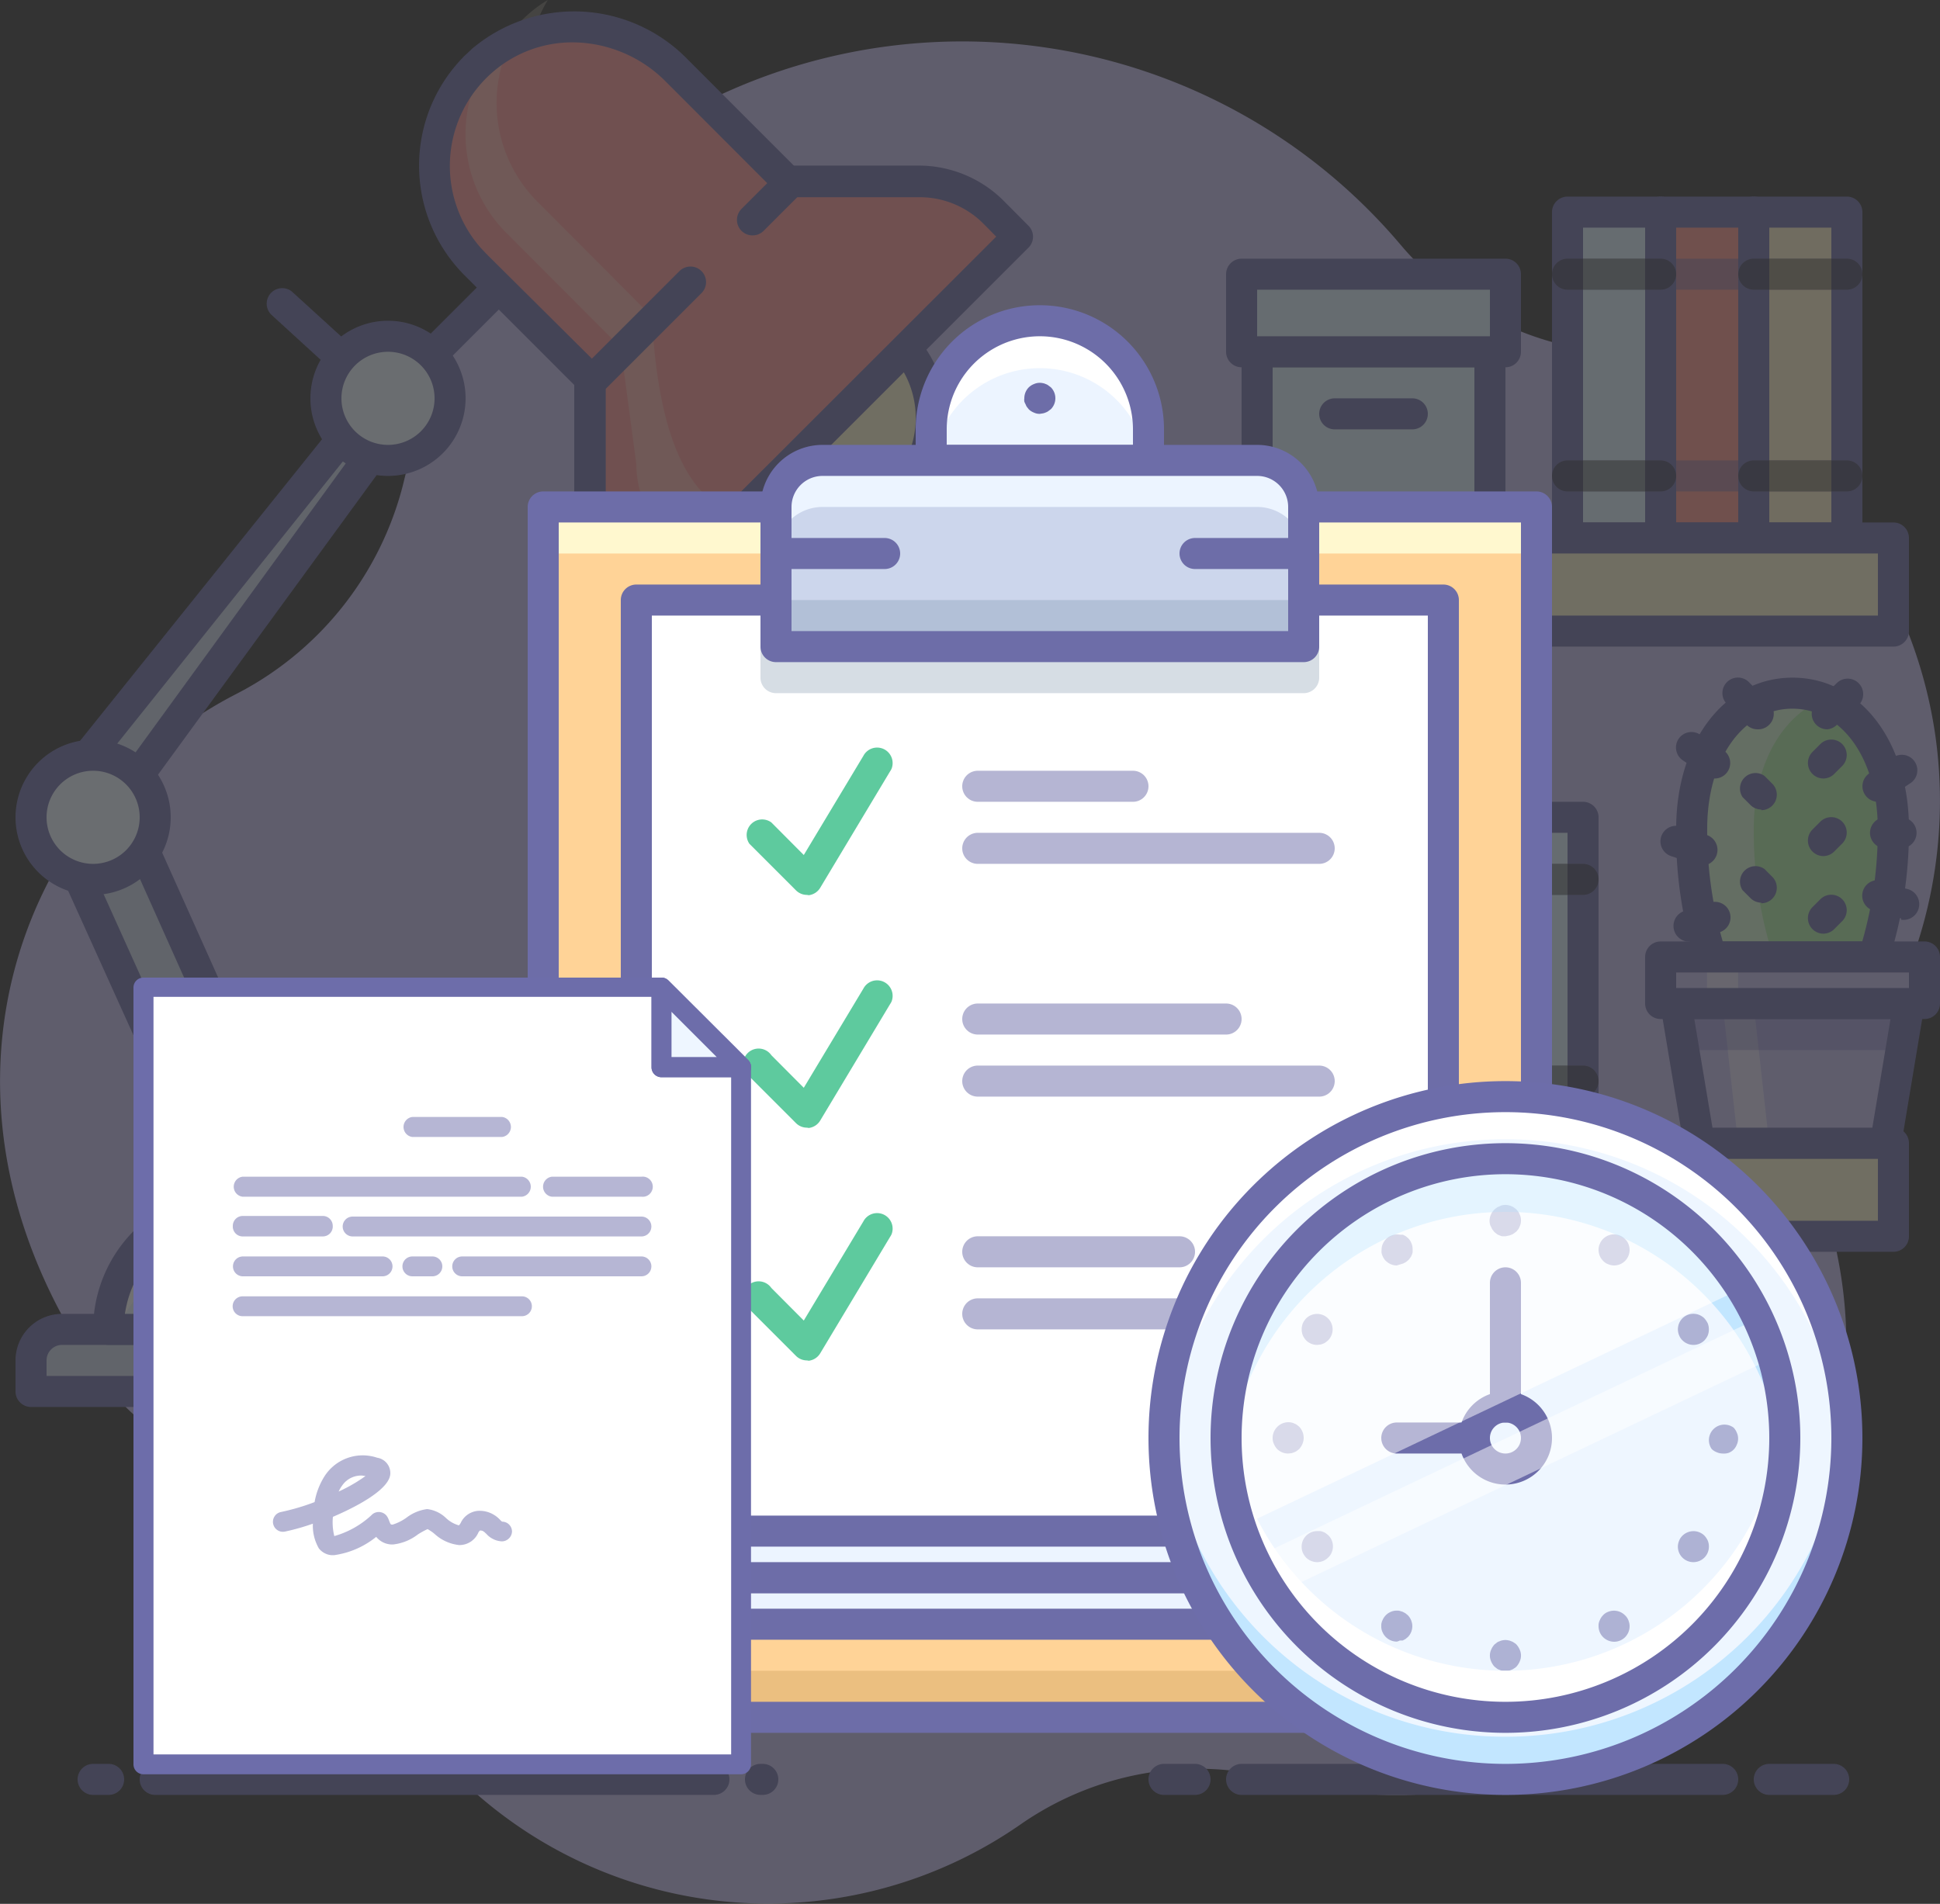 <svg xmlns="http://www.w3.org/2000/svg" viewBox="0 0 125 122.69"><rect x="0" y="0" width="125" height="122.69" fill="#333333" stroke="none"/><defs><style>.cls-1,.cls-10,.cls-18,.cls-20,.cls-21,.cls-25{opacity:0.3;}.cls-2{fill:#c7bff3;}.cls-3{fill:#f0ecd3;}.cls-23,.cls-4{fill:#6d6da8;}.cls-5{fill:#fff8cf;}.cls-6{fill:#def1ff;}.cls-7{fill:#ff948a;}.cls-8{fill:#fff0ca;}.cls-9{fill:#ff9595;}.cls-10{fill:#fff7de;}.cls-10,.cls-17,.cls-18,.cls-20,.cls-21,.cls-23,.cls-25{isolation:isolate;}.cls-11{fill:#ccd6ec;}.cls-12{fill:#ecf4ff;}.cls-13,.cls-17{fill:#fff;}.cls-14,.cls-17,.cls-23{opacity:0.5;}.cls-15{fill:#231f20;}.cls-16{fill:#afefa6;}.cls-18{fill:#554dab;}.cls-19{fill:#ffd397;}.cls-20{fill:#bd8f4c;}.cls-21{fill:#768ea6;}.cls-22{fill:#5eca9e;}.cls-24{fill:#eef6ff;}.cls-25{fill:#5cbeff;}.cls-26{fill:#6d6daa;}</style></defs><title>icon_7</title><g id="Layer_2" data-name="Layer 2"><g id="Artwork"><g class="cls-1"><path class="cls-2" d="M124.69,47.33a30,30,0,0,0-23.51-25,19.71,19.71,0,0,1-10.93-6.55A37,37,0,0,0,26,31.11,21,21,0,0,1,15.11,44.78C1,52.14-6.15,71.24,6.76,89.17a16.54,16.54,0,0,0,6.35,4.91,20.56,20.56,0,0,1,10,10.87,28.49,28.49,0,0,0,42.62,12.64,20,20,0,0,1,16.65-2.92,29,29,0,0,0,36-33.8,20.08,20.08,0,0,1,2.51-14.13A29.93,29.93,0,0,0,124.69,47.33Z"/><rect class="cls-3" x="84" y="52.67" width="6" height="21"/><path class="cls-4" d="M90,74.67H84a1,1,0,0,1-1-1v-21a1,1,0,0,1,1-1h6a1,1,0,0,1,1,1v21A1,1,0,0,1,90,74.67Zm-5-2h4v-19H85Z"/><rect class="cls-5" x="78" y="73.67" width="44" height="6"/><path class="cls-4" d="M122,80.67H78a1,1,0,0,1-1-1v-6a1,1,0,0,1,1-1h44a1,1,0,0,1,1,1v6A1,1,0,0,1,122,80.67Zm-43-2h42v-4H79Z"/><rect class="cls-6" x="101" y="13.67" width="6" height="21"/><path class="cls-4" d="M107,35.67h-6a1,1,0,0,1-1-1v-21a1,1,0,0,1,1-1h6a1,1,0,0,1,1,1v21A1,1,0,0,1,107,35.67Zm-5-2h4v-19h-4Z"/><rect class="cls-6" x="81" y="22.67" width="15" height="12"/><path class="cls-4" d="M96,35.67H81a1,1,0,0,1-1-1v-12a1,1,0,0,1,1-1H96a1,1,0,0,1,1,1v12A1,1,0,0,1,96,35.67Zm-14-2H95v-10H82Z"/><rect class="cls-6" x="80" y="17.67" width="17" height="5"/><path class="cls-4" d="M97,23.67H80a1,1,0,0,1-1-1v-5a1,1,0,0,1,1-1H97a1,1,0,0,1,1,1v5A1,1,0,0,1,97,23.67Zm-16-2H96v-3H81Z"/><rect class="cls-7" x="107" y="13.67" width="6" height="21"/><path class="cls-4" d="M113,35.67h-6a1,1,0,0,1-1-1v-21a1,1,0,0,1,1-1h6a1,1,0,0,1,1,1v21A1,1,0,0,1,113,35.67Zm-5-2h4v-19h-4Z"/><rect class="cls-6" x="96" y="52.67" width="6" height="21"/><path class="cls-4" d="M102,74.67H96a1,1,0,0,1-1-1v-21a1,1,0,0,1,1-1h6a1,1,0,0,1,1,1v21A1,1,0,0,1,102,74.67Zm-5-2h4v-19H97Z"/><rect class="cls-7" x="90" y="52.67" width="6" height="21"/><path class="cls-4" d="M96,74.67H90a1,1,0,0,1-1-1v-21a1,1,0,0,1,1-1h6a1,1,0,0,1,1,1v21A1,1,0,0,1,96,74.67Zm-5-2h4v-19H91Z"/><rect class="cls-8" x="113" y="13.67" width="6" height="21"/><path class="cls-4" d="M119,35.67h-6a1,1,0,0,1-1-1v-21a1,1,0,0,1,1-1h6a1,1,0,0,1,1,1v21A1,1,0,0,1,119,35.67Zm-5-2h4v-19h-4Z"/><rect class="cls-5" x="78" y="34.67" width="44" height="6"/><path class="cls-4" d="M122,41.67H78a1,1,0,0,1-1-1v-6a1,1,0,0,1,1-1h44a1,1,0,0,1,1,1v6A1,1,0,0,1,122,41.67Zm-43-2h42v-4H79Z"/><path class="cls-4" d="M91,27.67H86a1,1,0,0,1,0-2h5a1,1,0,0,1,0,2Z"/><path class="cls-4" d="M46,115.67H10a1,1,0,1,1,0-2H46a1,1,0,0,1,0,2Z"/><path class="cls-4" d="M49.14,115.67H49a1,1,0,1,1,0-2h.15a1,1,0,0,1,0,2Z"/><path class="cls-4" d="M7,115.67H6a1,1,0,1,1,0-2H7a1,1,0,0,1,0,2Z"/><path class="cls-4" d="M111,115.67H80a1,1,0,0,1,0-2h31a1,1,0,0,1,0,2Z"/><path class="cls-4" d="M118.14,115.67H114a1,1,0,0,1,0-2h4.15a1,1,0,0,1,0,2Z"/><path class="cls-4" d="M77,115.67H75a1,1,0,0,1,0-2h2a1,1,0,0,1,0,2Z"/><circle class="cls-5" cx="52.97" cy="26.93" r="7"/><path class="cls-4" d="M53,34.93a8,8,0,1,1,5.66-2.34h0A8,8,0,0,1,53,34.93Zm0-14a6,6,0,1,0,4.24,10.25h0A6,6,0,0,0,53,20.93Z"/><path class="cls-9" d="M59.22,11.67h-8.5L43.57,4.52A9.2,9.2,0,0,0,31.06,3.9a9,9,0,0,0-.83,12.7c.13.15.26.29.4.43L38,24.4v8.5a6.78,6.78,0,0,0,2,4.77l1.55,1.55,24-24L64,13.67A6.8,6.8,0,0,0,59.22,11.67Z"/><path class="cls-10" d="M42,20.4,34.63,13a9,9,0,0,1-2-9.68A7.21,7.21,0,0,0,31.29,4a9,9,0,0,0,1.33,11L40,22.4Z"/><path class="cls-10" d="M34.37,2.1A9,9,0,0,1,35.3,0a7.85,7.85,0,0,0-1.24.9A8.86,8.86,0,0,0,32.3,3,8.66,8.66,0,0,1,34.37,2.1Z"/><path class="cls-10" d="M42,20.4l-2,2,1,7.5a6.78,6.78,0,0,0,2,4.77l1.55,1.55,3-3C44,32.05,42.37,27.41,42,20.4Z"/><path class="cls-4" d="M41.53,40.25h0a1,1,0,0,1-.71-.3l-1.55-1.54A7.7,7.7,0,0,1,37,32.9V24.81l-7.07-7.07a10,10,0,0,1,0-14.14l.49-.46a10.19,10.19,0,0,1,13.88.68l6.85,6.85h8.09A7.75,7.75,0,0,1,64.73,13l1.54,1.55a1,1,0,0,1,0,1.41l-24,24A1,1,0,0,1,41.53,40.25ZM36.88,2.73a7.82,7.82,0,0,0-5.16,1.94A8,8,0,0,0,31,16l.37.39,7.37,7.32a1,1,0,0,1,.29.71v8.5a5.79,5.79,0,0,0,1.7,4.1l.84.83,22.62-22.6-.83-.84a5.79,5.79,0,0,0-4.1-1.7h-8.5a1,1,0,0,1-.71-.29L42.87,5.23A8.52,8.52,0,0,0,36.88,2.73Z"/><path class="cls-4" d="M48.49,15.17a1,1,0,0,1-.72-1.7h0l2.5-2.5a1,1,0,0,1,1.42,1.42h0l-2.5,2.5A1,1,0,0,1,48.49,15.17Z"/><path class="cls-4" d="M38,25.67a1,1,0,0,1-.72-1.7h0l6.5-6.5a1,1,0,0,1,1.42,1.42h0l-6.5,6.5A1,1,0,0,1,38,25.67Z"/><path class="cls-4" d="M28,23.67a1,1,0,0,1-.72-1.7h0l4-4a1,1,0,0,1,1.42,1.42h0l-4,4A1,1,0,0,1,28,23.67Z"/><polygon class="cls-11" points="7.68 51.2 19.99 78.67 15.99 80.67 3.4 52.79 7.68 51.2"/><path class="cls-4" d="M16,81.67a1,1,0,0,1-.34-.06,1,1,0,0,1-.57-.53L2.49,53.2a1,1,0,0,1,0-.8.94.94,0,0,1,.57-.55l4.27-1.58a1,1,0,0,1,1.26.53L20.9,78.26a1,1,0,0,1-.46,1.3l-4,2A1,1,0,0,1,16,81.67ZM4.75,53.35l11.72,26,2.21-1.11L7.15,52.47Z"/><path class="cls-11" d="M4,85.67H32a2,2,0,0,1,2,2v2H2v-2A2,2,0,0,1,4,85.67Z"/><path class="cls-4" d="M34,90.67H2a1,1,0,0,1-1-1v-2a3,3,0,0,1,3-3H32a3,3,0,0,1,3,3v2A1,1,0,0,1,34,90.67Zm-31-2H33v-1a1,1,0,0,0-1-1H4a1,1,0,0,0-1,1Z"/><path class="cls-12" d="M27,85.67H7a8,8,0,0,1,8-8h6a8,8,0,0,1,8,8Z"/><path class="cls-13" d="M15,80.67h6a8,8,0,0,1,7.41,5H29a8,8,0,0,0-8-8H15a8,8,0,0,0-8,8h.59A8,8,0,0,1,15,80.67Z"/><path class="cls-4" d="M27,86.67H7a1,1,0,0,1-1-1,9,9,0,0,1,9-9h6a9,9,0,0,1,9,9,1,1,0,0,1-1,1Zm-18.94-2H27.91a7,7,0,0,0-6.92-6H15A7,7,0,0,0,8.05,84.67Z"/><polygon class="cls-11" points="25 27.9 8.02 51.2 4.27 50.46 23.38 26.64 25 27.9"/><path class="cls-4" d="M8,52.2H7.83l-3.75-.75a1,1,0,0,1-.75-.63,1,1,0,0,1,.16-1L22.6,26A1,1,0,0,1,24,25.85l1.62,1.26a1,1,0,0,1,.2,1.38l-17,23.3A1,1,0,0,1,8,52.2ZM6.05,49.8l1.51.3,16-22L23.48,28Z"/><circle class="cls-12" cx="5.99" cy="52.67" r="4"/><path class="cls-4" d="M6,57.67a5,5,0,1,1,5-5A5,5,0,0,1,6,57.67Zm0-8a3,3,0,1,0,3,3A3,3,0,0,0,6,49.67Z"/><path class="cls-4" d="M21.87,23.92a1,1,0,0,1-.68-.25l-3.72-3.4a1,1,0,0,1,1.34-1.48l3.73,3.4a1,1,0,0,1-.67,1.73Z"/><path class="cls-4" d="M18,83.67a1,1,0,0,1-1-1v-1a1,1,0,0,1,2,0v1A1,1,0,0,1,18,83.67Z"/><circle class="cls-12" cx="24.99" cy="25.67" r="4"/><path class="cls-4" d="M25,30.67a5,5,0,1,1,5-5A5,5,0,0,1,25,30.67Zm0-8a3,3,0,1,0,3,3A3,3,0,0,0,25,22.67Z"/><g class="cls-14"><path class="cls-4" d="M113,18.67h-6a1,1,0,0,1,0-2h6a1,1,0,0,1,0,2Z"/><path class="cls-4" d="M113,31.67h-6a1,1,0,0,1,0-2h6a1,1,0,0,1,0,2Z"/></g><g class="cls-14"><path class="cls-4" d="M119,18.67h-6a1,1,0,0,1,0-2h6a1,1,0,0,1,0,2Z"/><path class="cls-4" d="M119,31.67h-6a1,1,0,0,1,0-2h6a1,1,0,0,1,0,2Z"/><path class="cls-15" d="M119,18.67h-6a1,1,0,0,1,0-2h6a1,1,0,0,1,0,2Z"/><path class="cls-15" d="M119,31.67h-6a1,1,0,0,1,0-2h6a1,1,0,0,1,0,2Z"/></g><g class="cls-14"><path class="cls-4" d="M107,18.67h-6a1,1,0,0,1,0-2h6a1,1,0,0,1,0,2Z"/><path class="cls-4" d="M107,31.67h-6a1,1,0,0,1,0-2h6a1,1,0,0,1,0,2Z"/><path class="cls-15" d="M107,18.67h-6a1,1,0,0,1,0-2h6a1,1,0,0,1,0,2Z"/><path class="cls-15" d="M107,31.67h-6a1,1,0,0,1,0-2h6a1,1,0,0,1,0,2Z"/></g><g class="cls-14"><path class="cls-4" d="M96,57.67H90a1,1,0,0,1,0-2h6a1,1,0,0,1,0,2Z"/><path class="cls-4" d="M96,70.67H90a1,1,0,0,1,0-2h6a1,1,0,0,1,0,2Z"/></g><g class="cls-14"><path class="cls-4" d="M102,57.67H96a1,1,0,0,1,0-2h6a1,1,0,0,1,0,2Z"/><path class="cls-4" d="M102,70.67H96a1,1,0,0,1,0-2h6a1,1,0,0,1,0,2Z"/><path class="cls-15" d="M102,57.67H96a1,1,0,0,1,0-2h6a1,1,0,0,1,0,2Z"/><path class="cls-15" d="M102,70.67H96a1,1,0,0,1,0-2h6a1,1,0,0,1,0,2Z"/></g><g class="cls-14"><path class="cls-4" d="M90,57.67H84a1,1,0,0,1,0-2h6a1,1,0,0,1,0,2Z"/><path class="cls-4" d="M90,70.67H84a1,1,0,0,1,0-2h6a1,1,0,0,1,0,2Z"/><path class="cls-15" d="M90,57.67H84a1,1,0,0,1,0-2h6a1,1,0,0,1,0,2Z"/><path class="cls-15" d="M90,70.67H84a1,1,0,0,1,0-2h6a1,1,0,0,1,0,2Z"/></g><path class="cls-16" d="M120.72,61.67A26.36,26.36,0,0,0,122,53.4c0-5.29-2.91-8.73-6.5-8.73s-6.5,3.5-6.5,8.73a26.36,26.36,0,0,0,1.27,8.27Z"/><path class="cls-17" d="M117.5,45.05a5.51,5.51,0,0,0-2-.38c-3.59,0-6.5,3.5-6.5,8.73a26.35,26.35,0,0,0,1.26,8.27h4A26.36,26.36,0,0,1,113,53.4C113,49.18,114.88,46.09,117.5,45.05Z"/><path class="cls-4" d="M120.72,62.67H110.26a1,1,0,0,1-1-.68A27.23,27.23,0,0,1,108,53.4c0-5.64,3.15-9.73,7.5-9.73s7.5,4.09,7.5,9.73A27.52,27.52,0,0,1,121.67,62,1,1,0,0,1,120.72,62.67Zm-9.73-2h9a25.88,25.88,0,0,0,1-7.27c0-4.48-2.31-7.73-5.5-7.73S110,48.92,110,53.4A25.88,25.88,0,0,0,111,60.67Z"/><path class="cls-4" d="M110.49,50.17a1,1,0,0,1-.56-.17l-1.5-1a1,1,0,0,1-.27-1.39h0a1,1,0,0,1,1.38-.27l1.5,1a1,1,0,0,1-.55,1.83Z"/><path class="cls-4" d="M113.24,47a1,1,0,0,1-.73-.32l-1.24-1.31a1,1,0,0,1,0-1.41,1,1,0,0,1,1.42,0L114,45.29a1,1,0,0,1,0,1.41h0A1,1,0,0,1,113.24,47Z"/><path class="cls-4" d="M117.74,47a1,1,0,0,1-.7-1.72h0L118.37,44a1,1,0,0,1,1.36,1.47l-1.31,1.17A1,1,0,0,1,117.74,47Z"/><path class="cls-4" d="M109.49,55.67h-.32l-1.5-.5a1,1,0,0,1,.64-1.9h0l1.5.5a1,1,0,1,1-.32,2Z"/><path class="cls-4" d="M109,60.67a1,1,0,1,1-.32-2l1.5-.5a1,1,0,1,1,.64,1.9l-1.5.5A1.19,1.19,0,0,1,109,60.67Z"/><path class="cls-4" d="M121,51.67a1,1,0,0,1-.83-.45,1,1,0,0,1,.27-1.38l1.5-1a1,1,0,0,1,1.2,1.6l-.09.06-1.5,1A1,1,0,0,1,121,51.67Z"/><path class="cls-4" d="M122.49,54.67h-1a1,1,0,0,1,0-2h1a1,1,0,0,1,0,2Z"/><path class="cls-4" d="M113.49,58.17a1,1,0,0,1-.71-.3l-.5-.5A1,1,0,0,1,113.69,56h0l.5.5a1,1,0,0,1-.71,1.71Z"/><path class="cls-4" d="M113.49,52.17a1,1,0,0,1-.71-.3l-.5-.5A1,1,0,0,1,113.69,50h0l.5.5a1,1,0,0,1-.71,1.71Z"/><path class="cls-4" d="M117.49,55.17a1,1,0,0,1-1-1,1,1,0,0,1,.3-.72l.5-.5a1,1,0,0,1,1.41,0h0a1,1,0,0,1,0,1.41l-.5.5A1,1,0,0,1,117.49,55.17Z"/><path class="cls-4" d="M117.49,50.17a1,1,0,0,1-1-1,1,1,0,0,1,.3-.72l.5-.5a1,1,0,0,1,1.41,0h0a1,1,0,0,1,0,1.41l-.5.5A1,1,0,0,1,117.49,50.17Z"/><path class="cls-4" d="M117.49,60.17a1,1,0,0,1-1-1,1,1,0,0,1,.3-.72l.5-.5a1,1,0,0,1,1.41,0h0a1,1,0,0,1,0,1.41l-.5.5A1,1,0,0,1,117.49,60.17Z"/><path class="cls-4" d="M122.49,59.17h-.32l-1.5-.5a1,1,0,0,1,.64-1.9l1.5.5a1,1,0,1,1-.32,2Z"/><polygon class="cls-2" points="121.49 73.67 109.49 73.67 107.99 64.67 122.99 64.67 121.49 73.67"/><polygon class="cls-17" points="113.99 73.67 111.99 73.67 110.99 64.67 112.99 64.67 113.99 73.67"/><polygon class="cls-18" points="122.49 67.67 122.99 64.67 107.99 64.67 108.49 67.67 122.49 67.67"/><path class="cls-4" d="M121.49,74.67h-12a1,1,0,0,1-1-.84l-1.5-9a1,1,0,0,1,.83-1.15H123a1,1,0,0,1,.76.35,1,1,0,0,1,.23.81l-1.5,9A1,1,0,0,1,121.49,74.67Zm-11.15-2h10.3l1.17-7H109.17Z"/><rect class="cls-2" x="106.99" y="61.67" width="17" height="3"/><rect class="cls-17" x="109.99" y="61.67" width="2" height="3"/><path class="cls-4" d="M124,65.67H107a1,1,0,0,1-1-1v-3a1,1,0,0,1,1-1h17a1,1,0,0,1,1,1v3A1,1,0,0,1,124,65.67Zm-16-2h15v-1H108Z"/></g><polygon class="cls-19" points="50.99 32.67 34.99 32.67 34.99 110.67 98.99 110.67 98.99 32.67 83.99 32.67 50.99 32.67"/><polygon class="cls-5" points="50.99 32.67 34.99 32.67 34.99 35.67 98.99 35.67 98.99 32.67 83.99 32.67 50.99 32.67"/><rect class="cls-20" x="34.99" y="107.67" width="64" height="3"/><rect class="cls-12" x="40.99" y="101.67" width="52" height="3"/><path class="cls-4" d="M93,105.67H41a1,1,0,0,1-1-1v-3a1,1,0,0,1,1-1H93a1,1,0,0,1,1,1v3A1,1,0,0,1,93,105.67Zm-51-2H92v-1H42Z"/><rect class="cls-12" x="40.99" y="90.67" width="52" height="11"/><path class="cls-4" d="M93,102.67H41a1,1,0,0,1-1-1v-11a1,1,0,0,1,1-1H93a1,1,0,0,1,1,1v11A1,1,0,0,1,93,102.67Zm-51-2H92v-9H42Z"/><polygon class="cls-13" points="40.99 38.67 40.99 98.67 84.99 98.67 92.99 90.67 92.99 38.67 40.99 38.67"/><path class="cls-4" d="M85,99.67H41a1,1,0,0,1-1-1v-60a1,1,0,0,1,1-1H93a1,1,0,0,1,1,1v52a1.1,1.1,0,0,1-.29.71l-8,8A1,1,0,0,1,85,99.67Zm-43-2H84.58L92,90.26V39.67H42Z"/><path class="cls-12" d="M60,27.67v2H74v-2a7,7,0,0,0-7-7h0A7,7,0,0,0,60,27.67Z"/><path class="cls-13" d="M67,20.67a7,7,0,0,0-7,7v2h.08a7,7,0,0,1,13.84,0H74v-2A7,7,0,0,0,67,20.67Z"/><path class="cls-4" d="M74,30.67H60a1,1,0,0,1-1-1v-2a8,8,0,0,1,16,0v2A1,1,0,0,1,74,30.67Zm-13-2H73v-1a6,6,0,0,0-12,0Z"/><path class="cls-4" d="M99,111.67H35a1,1,0,0,1-1-1v-78a1,1,0,0,1,1-1H99a1,1,0,0,1,1,1v78A1,1,0,0,1,99,111.67Zm-63-2H98v-76H36Z"/><path class="cls-21" d="M81,31.67H53a4,4,0,0,0-4,4v8a1,1,0,0,0,1,1H84a1,1,0,0,0,1-1v-8A4,4,0,0,0,81,31.67Z"/><path class="cls-11" d="M84,32.67a3,3,0,0,0-3-3H53a3,3,0,0,0-3,3v9H84Z"/><rect class="cls-21" x="49.99" y="38.67" width="34" height="3"/><path class="cls-12" d="M81,29.67H53a3,3,0,0,0-3,3v3a3,3,0,0,1,3-3H81a3,3,0,0,1,3,3v-3A3,3,0,0,0,81,29.67Z"/><path class="cls-4" d="M57,36.67H50a1,1,0,1,1,0-2h7a1,1,0,0,1,0,2Z"/><path class="cls-4" d="M84,36.67H77a1,1,0,0,1,0-2h7a1,1,0,0,1,0,2Z"/><path class="cls-4" d="M84,42.67H50a1,1,0,0,1-1-1v-9a4,4,0,0,1,4-4H81a4,4,0,0,1,4,4v9A1,1,0,0,1,84,42.67Zm-33-2H83v-8a2,2,0,0,0-2-2H53a2,2,0,0,0-2,2Z"/><path class="cls-4" d="M67,26.67a.84.84,0,0,1-.38-.08,1,1,0,0,1-.33-.21l-.12-.15a.76.76,0,0,1-.09-.18.71.71,0,0,1-.08-.18.67.67,0,0,1,0-.2,1,1,0,0,1,.29-.71,1,1,0,0,1,.33-.21.93.93,0,0,1,.57-.06.7.7,0,0,1,.19.06.56.56,0,0,1,.17.09l.16.12a1,1,0,0,1,0,1.41h0l-.16.12a.56.56,0,0,1-.17.09.7.7,0,0,1-.19.06Z"/><polygon class="cls-12" points="84.99 98.67 84.99 90.67 92.99 90.67 84.99 98.67"/><path class="cls-4" d="M85,99.67a.84.84,0,0,1-.38-.08,1,1,0,0,1-.62-.92v-8a1,1,0,0,1,1-1h8a1,1,0,0,1,.71,1.71l-8,8A1,1,0,0,1,85,99.67Zm1-8v4.59l4.59-4.59Z"/><path class="cls-22" d="M52,57.67a1,1,0,0,1-.71-.29l-3-3A1,1,0,0,1,49.7,53l2.09,2.1,3.84-6.39a1,1,0,0,1,1.82.82,1,1,0,0,1-.1.18l-4.5,7.5a1,1,0,0,1-.74.48Z"/><path class="cls-23" d="M85,55.67H63a1,1,0,1,1,0-2H85a1,1,0,0,1,0,2Z"/><path class="cls-23" d="M73,51.67H63a1,1,0,1,1,0-2H73a1,1,0,0,1,0,2Z"/><path class="cls-23" d="M79,66.67H63a1,1,0,1,1,0-2H79a1,1,0,0,1,0,2Z"/><path class="cls-23" d="M76,81.67H63a1,1,0,1,1,0-2H76a1,1,0,0,1,0,2Z"/><path class="cls-22" d="M52,72.67a1,1,0,0,1-.71-.29l-3-3A1,1,0,1,1,49.7,68l2.09,2.1,3.84-6.39a1,1,0,0,1,1.82.82,1,1,0,0,1-.1.18l-4.5,7.5a1,1,0,0,1-.74.48Z"/><path class="cls-23" d="M85,70.67H63a1,1,0,1,1,0-2H85a1,1,0,0,1,0,2Z"/><path class="cls-22" d="M52,87.67a1,1,0,0,1-.71-.29l-3-3A1,1,0,1,1,49.7,83l2.09,2.1,3.84-6.39a1,1,0,0,1,1.82.82,1,1,0,0,1-.1.18l-4.5,7.5a1,1,0,0,1-.74.48Z"/><path class="cls-23" d="M85,85.67H63a1,1,0,1,1,0-2H85a1,1,0,0,1,0,2Z"/><path class="cls-23" d="M39,74.67H27a1,1,0,1,1,0-2H39a1,1,0,0,1,0,2Z"/><path class="cls-23" d="M32,70.67H27a1,1,0,1,1,0-2h5a1,1,0,0,1,0,2Z"/><circle class="cls-24" cx="96.99" cy="92.67" r="22"/><path class="cls-13" d="M97,73.42a22,22,0,0,1,22,20.63V92.67a22,22,0,0,0-44,0v1.38A22,22,0,0,1,97,73.42Z"/><path class="cls-25" d="M97,111.92A22,22,0,0,1,75,91.29v1.38a22,22,0,0,0,44,0V91.29A22,22,0,0,1,97,111.92Z"/><path class="cls-26" d="M97,115.67a23,23,0,1,1,23-23A23,23,0,0,1,97,115.67Zm0-44a21,21,0,1,0,21,21,21,21,0,0,0-21-21Z"/><circle class="cls-24" cx="96.99" cy="92.67" r="18"/><path class="cls-17" d="M97,74.67a18,18,0,0,0-17.06,23.7l32.25-15.32A18,18,0,0,0,97,74.67Z"/><path class="cls-26" d="M97,95.67a3,3,0,1,1,3-3A3,3,0,0,1,97,95.67Zm0-4a1,1,0,1,0,1,1A1,1,0,0,0,97,91.67Z"/><path class="cls-26" d="M97,91.67a1,1,0,0,1-1-1v-8a1,1,0,0,1,2,0v8A1,1,0,0,1,97,91.67Z"/><path class="cls-26" d="M95,93.67H90a1,1,0,0,1,0-2h5a1,1,0,0,1,0,2Z"/><g class="cls-14"><path class="cls-26" d="M97,79.67h-.2a.64.64,0,0,1-.18-.06.51.51,0,0,1-.18-.09l-.15-.12-.12-.15a.76.76,0,0,1-.09-.18.5.5,0,0,1-.08-.2.9.9,0,0,1,0-.4.64.64,0,0,1,.06-.18.76.76,0,0,1,.09-.18l.12-.15.15-.12a.51.51,0,0,1,.18-.09.7.7,0,0,1,.2-.08.86.86,0,0,1,.39,0,.7.7,0,0,1,.19.06.56.56,0,0,1,.17.09l.16.12.12.15a.76.76,0,0,1,.09.18.64.64,0,0,1,.06.18.9.9,0,0,1,0,.4.64.64,0,0,1-.06.18.76.76,0,0,1-.09.18l-.12.15-.16.12a.56.56,0,0,1-.17.09.7.7,0,0,1-.19.06Z"/><path class="cls-26" d="M97,107.67h-.2a.64.64,0,0,1-.18-.06.51.51,0,0,1-.18-.09l-.15-.12a1.15,1.15,0,0,1-.21-.33.92.92,0,0,1,0-.76,1.15,1.15,0,0,1,.21-.33l.15-.12a.51.51,0,0,1,.18-.09.64.64,0,0,1,.18-.06.86.86,0,0,1,.39,0,.7.7,0,0,1,.19.06.56.56,0,0,1,.17.09.61.61,0,0,1,.16.12,1.15,1.15,0,0,1,.21.33.92.92,0,0,1,0,.76,1.15,1.15,0,0,1-.21.33.61.61,0,0,1-.16.12.56.56,0,0,1-.17.09.7.7,0,0,1-.19.06Z"/><path class="cls-26" d="M83,93.67a1,1,0,0,1-.71-.29,1.15,1.15,0,0,1-.21-.33.84.84,0,0,1-.08-.38,1,1,0,0,1,.29-.71,1,1,0,0,1,.91-.29.64.64,0,0,1,.18.06.76.76,0,0,1,.18.09l.15.12a1.05,1.05,0,0,1,.29.73,1,1,0,0,1-.08.38,1.15,1.15,0,0,1-.21.33l-.15.12a.76.76,0,0,1-.18.09.64.64,0,0,1-.18.06Z"/><path class="cls-26" d="M111,93.67a1,1,0,0,1-.38-.08,1,1,0,0,1-.33-.21A1,1,0,0,1,111.7,92a1,1,0,0,1,.21.33.92.92,0,0,1,0,.76.9.9,0,0,1-.54.54A1,1,0,0,1,111,93.67Z"/><path class="cls-26" d="M90,81.55a1,1,0,0,1-.71-.3.44.44,0,0,1-.12-.15.56.56,0,0,1-.09-.17.64.64,0,0,1-.06-.38.88.88,0,0,1,.08-.39,1,1,0,0,1,1.11-.59h.19l.17.09.16.13a1,1,0,0,1,.21.32,1,1,0,0,1,.08.39v.19a.6.6,0,0,1-.06.19.56.56,0,0,1-.09.17l-.12.15-.16.13-.17.09-.19.06Z"/><path class="cls-26" d="M104,105.8a1,1,0,0,1-.38-.08,1.06,1.06,0,0,1-.33-.22,1,1,0,0,1-.29-.7.76.76,0,0,1,.08-.39,1,1,0,0,1,.21-.32.83.83,0,0,1,.33-.22,1,1,0,0,1,1.08.22.87.87,0,0,1,.22.32,1,1,0,0,1,.08.39A1,1,0,0,1,104,105.8Z"/><path class="cls-26" d="M84.87,100.67a1,1,0,0,1-.39-.08,1,1,0,0,1-.32-.21,1.19,1.19,0,0,1-.22-.33,1,1,0,0,1-.07-.38,1,1,0,0,1,1-1l.21,0a.7.7,0,0,1,.19.06.56.56,0,0,1,.17.09l.15.12a1,1,0,0,1,.22,1.09.91.91,0,0,1-.22.33A1,1,0,0,1,84.87,100.67Z"/><path class="cls-26" d="M109.11,86.67a1,1,0,0,1-.7-.29.91.91,0,0,1-.22-.33,1,1,0,0,1,.54-1.31,1,1,0,0,1,1.09.22,1.46,1.46,0,0,1,.22.33,1.1,1.1,0,0,1,0,.76,1.19,1.19,0,0,1-.22.33A1,1,0,0,1,109.11,86.67Z"/><path class="cls-26" d="M84.87,86.67a1,1,0,0,1-.71-.29,1.19,1.19,0,0,1-.22-.33,1.1,1.1,0,0,1,0-.76,1.19,1.19,0,0,1,.22-.33,1,1,0,0,1,.32-.21,1,1,0,0,1,1.31.54h0a1,1,0,0,1-.22,1.09l-.15.12a.56.56,0,0,1-.17.09.7.7,0,0,1-.19.06Z"/><path class="cls-26" d="M109.11,100.67a1,1,0,0,1-1-1,1,1,0,0,1,.08-.38.91.91,0,0,1,.22-.33,1,1,0,0,1,.32-.21,1,1,0,0,1,1.09.21,1.19,1.19,0,0,1,.22.33,1,1,0,0,1,.07.38A1,1,0,0,1,109.11,100.67Z"/><path class="cls-26" d="M90,105.79a1,1,0,0,1-.92-.61.84.84,0,0,1-.08-.38.76.76,0,0,1,.08-.39,1,1,0,0,1,1.11-.6l.19.06.17.09.16.13a1,1,0,0,1,.21.32,1,1,0,0,1,.08.39,1,1,0,0,1-.29.7l-.16.13-.17.09h-.19A.62.62,0,0,1,90,105.79Z"/><path class="cls-26" d="M104,81.55a1,1,0,0,1-.38-.08.83.83,0,0,1-.33-.22,1,1,0,0,1-.29-.7.88.88,0,0,1,.08-.39,1,1,0,0,1,.21-.32,1.06,1.06,0,0,1,.33-.22,1,1,0,0,1,1.08.22.87.87,0,0,1,.22.32,1,1,0,0,1,.08.39A1,1,0,0,1,104,81.55Z"/></g><path class="cls-13" d="M97,107.67a18,18,0,0,1-17.92-16.5c0,.5-.08,1-.08,1.5a18,18,0,0,0,36,0c0-.5,0-1-.08-1.5A18,18,0,0,1,97,107.67Z"/><path class="cls-25" d="M97,78.1A18,18,0,0,0,79.08,94.3,9.84,9.84,0,0,1,79,92.67a18,18,0,0,1,36,0,9.84,9.84,0,0,1-.09,1.63A18,18,0,0,0,97,78.1Z"/><path class="cls-17" d="M97,74.67a18,18,0,0,0-17.06,23.7l32.25-15.32A18,18,0,0,0,97,74.67Z"/><path class="cls-17" d="M82.1,102.79l32.13-15.27a17.74,17.74,0,0,0-1-2.53L80.76,100.42A19.75,19.75,0,0,0,82.1,102.79Z"/><path class="cls-26" d="M97,111.67a19,19,0,1,1,19-19h0A19,19,0,0,1,97,111.67Zm0-36a17,17,0,1,0,17,17A17,17,0,0,0,97,75.67Z"/><polygon class="cls-13" points="47.75 113.7 47.75 68.78 42.62 63.64 9.24 63.64 9.24 113.7 47.75 113.7"/><path class="cls-26" d="M47.75,114.34H9.24a.64.64,0,0,1-.64-.64V63.64A.64.64,0,0,1,9.24,63H42.62a.64.64,0,0,1,.45.19l5.14,5.13a.63.63,0,0,1,.18.45V113.7A.64.64,0,0,1,47.75,114.34ZM9.89,113.06H47.11V69l-4.76-4.76H9.89Z"/><polygon class="cls-24" points="47.75 68.78 42.62 68.78 42.62 63.64 47.75 68.78"/><path class="cls-26" d="M47.75,69.42H42.62a.64.64,0,0,1-.64-.65V63.64a.64.64,0,0,1,1.09-.45l5.14,5.13a.65.65,0,0,1,0,.91A.66.66,0,0,1,47.75,69.42Zm-4.49-1.29H46.2l-2.94-2.94Z"/><path class="cls-26" d="M47.75,69.42H42.62a.64.64,0,0,1-.64-.65V63.64a.64.64,0,0,1,1.09-.45l5.14,5.13a.65.65,0,0,1,0,.91A.66.66,0,0,1,47.75,69.42Zm-4.49-1.29H46.2l-2.94-2.94Z"/><g class="cls-14"><path class="cls-26" d="M20.8,79.68H15.66A.64.64,0,0,1,15,79a.64.64,0,0,1,.64-.64H20.8a.64.64,0,0,1,.64.64A.64.64,0,0,1,20.8,79.68Z"/><path class="cls-26" d="M33.63,77.12h-18a.65.65,0,0,1,0-1.29h18a.65.65,0,0,1,0,1.29Z"/><path class="cls-26" d="M41.33,79.68H22.72a.64.64,0,0,1-.64-.64.64.64,0,0,1,.64-.64H41.33a.64.64,0,1,1,0,1.28Z"/><path class="cls-26" d="M41.33,77.12H35.56a.65.65,0,0,1,0-1.29h5.77a.65.65,0,1,1,0,1.29Z"/><path class="cls-26" d="M32.35,73.27H26.57a.65.65,0,0,1,0-1.29h5.78a.65.65,0,0,1,0,1.29Z"/><path class="cls-26" d="M24.65,82.25h-9a.64.64,0,0,1,0-1.28h9a.64.64,0,0,1,0,1.28Z"/><path class="cls-26" d="M41.33,82.25H29.78a.64.64,0,0,1,0-1.28H41.33a.64.64,0,1,1,0,1.28Z"/><path class="cls-26" d="M27.86,82.25H26.57a.64.64,0,0,1,0-1.28h1.29a.64.64,0,0,1,0,1.28Z"/><path class="cls-26" d="M33.63,84.82h-18a.64.64,0,0,1-.64-.64.64.64,0,0,1,.64-.64h18a.64.64,0,1,1,0,1.28Z"/></g><g class="cls-14"><path class="cls-26" d="M21.53,100.22h-.18a1.16,1.16,0,0,1-.8-.43,2.9,2.9,0,0,1-.39-1.6,14.17,14.17,0,0,1-1.8.51.64.64,0,0,1-.26-1.26,14.63,14.63,0,0,0,2.17-.64,4.6,4.6,0,0,1,.63-1.65,2.92,2.92,0,0,1,3.4-1.21,1,1,0,0,1,.85,1c0,.93-1.81,2-3.7,2.81a3.7,3.7,0,0,0,.09,1.24h0A5.85,5.85,0,0,0,24,97.58a.65.65,0,0,1,.91.1l.06.09a1.89,1.89,0,0,1,.11.25c.09.23.09.23.22.23a3.12,3.12,0,0,0,.91-.46,2.76,2.76,0,0,1,1.31-.54,2.09,2.09,0,0,1,1.22.58,2,2,0,0,0,.83.47s.08-.09.11-.15a1.35,1.35,0,0,1,1.23-.79,1.8,1.8,0,0,1,1.29.56,1,1,0,0,0,.15.14.64.64,0,0,1,.64.63h0a.66.66,0,0,1-.65.64,1.43,1.43,0,0,1-1-.48c-.18-.17-.24-.22-.41-.22a.42.42,0,0,0-.12.16,1.33,1.33,0,0,1-1.22.78A2.78,2.78,0,0,1,28,98.85a2.77,2.77,0,0,0-.45-.31,5.36,5.36,0,0,0-.62.34,3.19,3.19,0,0,1-1.59.65,1.33,1.33,0,0,1-1.1-.49A5.52,5.52,0,0,1,21.53,100.22Zm1.8-5.13a1.48,1.48,0,0,0-1.26.61,2.22,2.22,0,0,0-.25.42,10.07,10.07,0,0,0,1.73-1Z"/></g></g></g></svg>